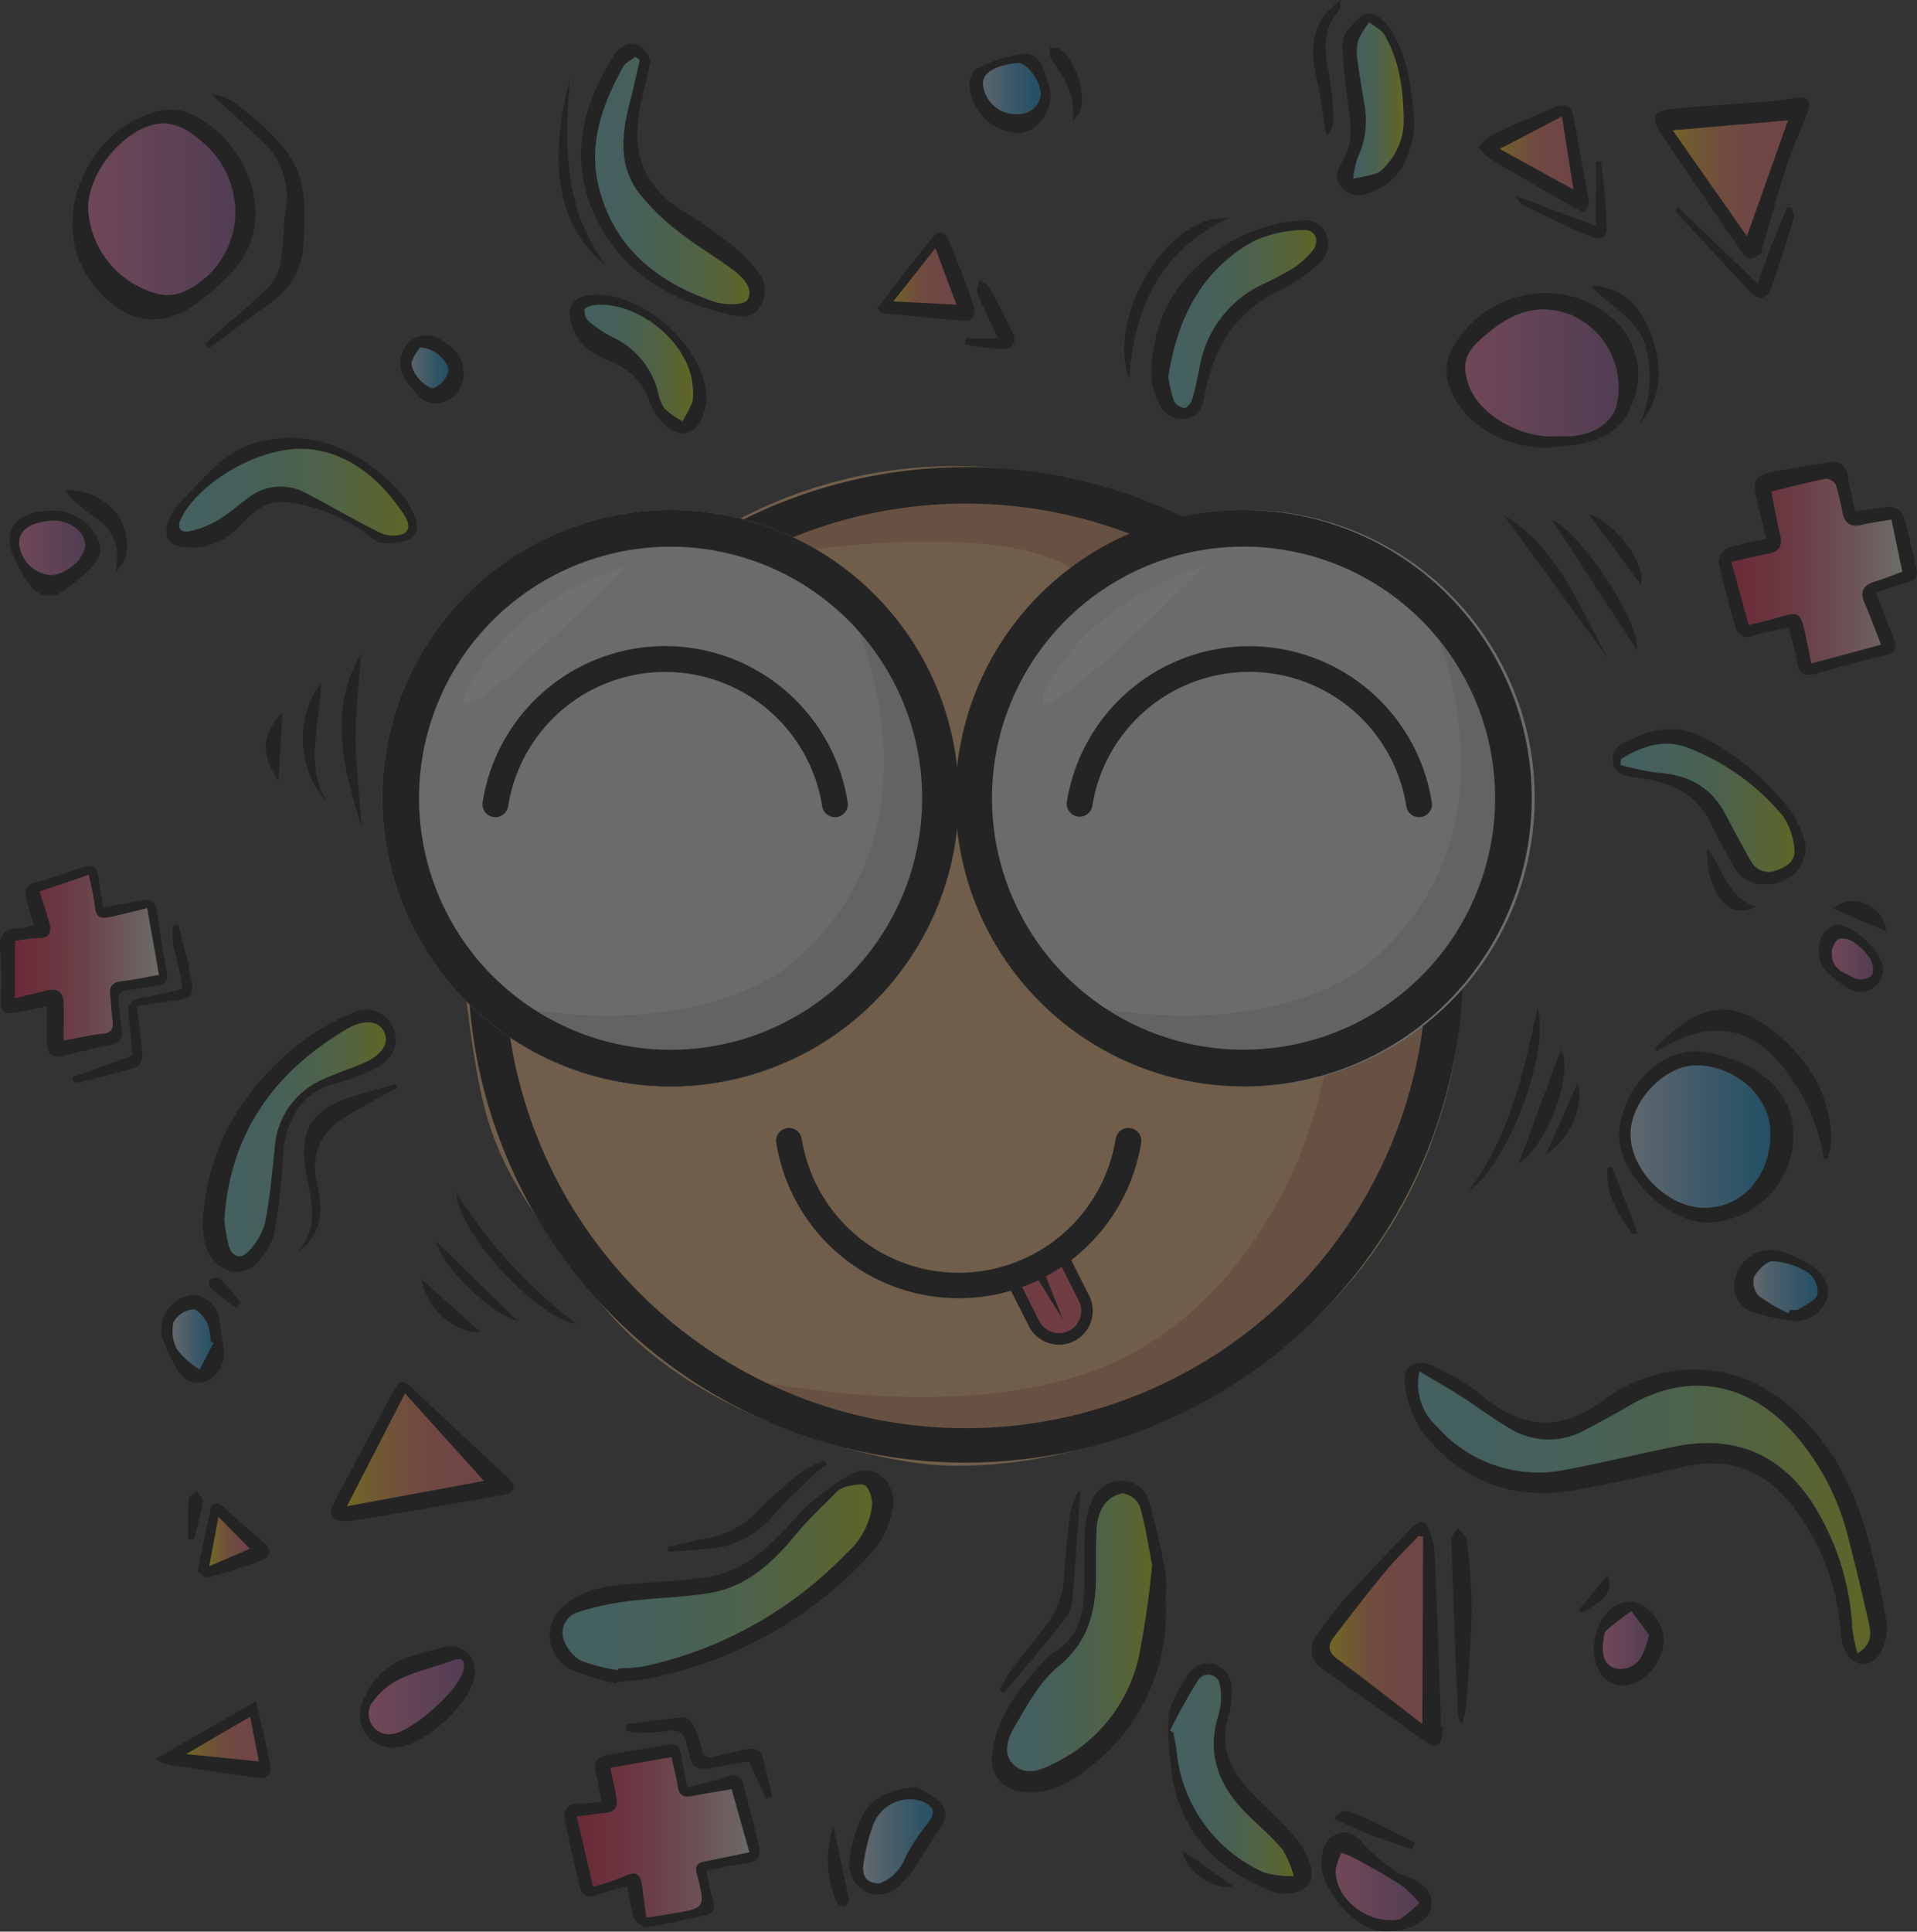 <svg xmlns="http://www.w3.org/2000/svg" xmlns:xlink="http://www.w3.org/1999/xlink" width="185.731" height="187.107" viewBox="0 0 185.731 187.107"><rect x="0" y="0" width="185.731" height="187.107" fill="#333333" stroke="none"/><defs><style>.a{opacity:0.3;}.b{fill:url(#a);}.c{fill:url(#b);}.d{fill:url(#c);}.e{fill:url(#d);}.f{fill:url(#e);}.g{fill:url(#f);}.h{fill:url(#g);}.i{fill:url(#h);}.j{fill:url(#i);}.k{fill:url(#j);}.l{fill:url(#k);}.m{fill:url(#l);}.n{fill:url(#m);}.o{fill:url(#n);}.p{fill:url(#o);}.q{fill:url(#p);}.r{fill:url(#q);}.s{fill:url(#r);}.t{fill:url(#s);}.u{fill:url(#t);}.v{fill:url(#u);}.w{fill:url(#v);}.x{fill:url(#w);}.y{fill:url(#x);}.z{fill:url(#y);}.aa{fill:url(#z);}.ab{fill:url(#aa);}.ac{fill:url(#ab);}.ad{fill:url(#ac);}.ae{fill:url(#ad);}.af{fill:url(#ae);}.ag{fill:url(#af);}.ah{fill:url(#ag);}.ai{fill:url(#ah);}.aj{fill:#ffc380;}.ak{fill:#ff556b;}.al{fill:#e29764;}.am{fill:#eaeaea;}.an{fill:#ededed;}.ao{fill:#d3d3d3;}.ap{fill:#fff;}</style><linearGradient id="a" x1="0.003" y1="0.596" x2="1.005" y2="0.596" gradientUnits="objectBoundingBox"><stop offset="0" stop-color="#6ac9c8"/><stop offset="0.14" stop-color="#6cc9c4"/><stop offset="0.28" stop-color="#72cab8"/><stop offset="0.42" stop-color="#7bcca3"/><stop offset="0.57" stop-color="#88cf86"/><stop offset="0.71" stop-color="#99d261"/><stop offset="0.86" stop-color="#aed634"/><stop offset="1" stop-color="#c6da00"/><stop offset="1" stop-color="#d7df23"/></linearGradient><linearGradient id="b" x1="0.007" y1="0.665" x2="1.006" y2="0.665" xlink:href="#a"/><linearGradient id="c" x1="0.018" y1="0.606" x2="1.013" y2="0.606" xlink:href="#a"/><linearGradient id="d" x1="-0.023" y1="0.691" x2="0.977" y2="0.691" gradientUnits="objectBoundingBox"><stop offset="0" stop-color="#ff77ad"/><stop offset="1" stop-color="#9a559f"/></linearGradient><linearGradient id="e" x1="-0.011" y1="0.643" x2="0.989" y2="0.643" gradientUnits="objectBoundingBox"><stop offset="0" stop-color="#ed1846"/><stop offset="0.1" stop-color="#ed204c"/><stop offset="0.24" stop-color="#ee365b"/><stop offset="0.43" stop-color="#ef5a75"/><stop offset="0.64" stop-color="#f08c99"/><stop offset="0.87" stop-color="#f1cbc6"/><stop offset="1" stop-color="#f2f2e2"/></linearGradient><linearGradient id="f" x1="-0.023" y1="0.625" x2="0.98" y2="0.625" xlink:href="#a"/><linearGradient id="g" x1="0.004" y1="0.638" x2="0.999" y2="0.638" xlink:href="#a"/><linearGradient id="h" x1="-0.018" y1="0.716" x2="0.983" y2="0.716" xlink:href="#d"/><linearGradient id="i" x1="0.017" y1="0.693" x2="1.018" y2="0.693" xlink:href="#e"/><linearGradient id="j" x1="-0.018" y1="0.66" x2="0.978" y2="0.66" xlink:href="#a"/><linearGradient id="k" x1="0.002" y1="0.688" x2="1.002" y2="0.688" gradientUnits="objectBoundingBox"><stop offset="0" stop-color="#cce0f4"/><stop offset="0.23" stop-color="#96cced"/><stop offset="0.61" stop-color="#46ade2"/><stop offset="0.87" stop-color="#139adb"/><stop offset="1" stop-color="#0093d8"/></linearGradient><linearGradient id="l" x1="0.021" y1="0.642" x2="1.025" y2="0.642" xlink:href="#a"/><linearGradient id="m" x1="-0.001" y1="0.7" x2="0.997" y2="0.7" xlink:href="#e"/><linearGradient id="n" x1="-0.032" y1="0.729" x2="0.968" y2="0.729" gradientUnits="objectBoundingBox"><stop offset="0" stop-color="#ffe100"/><stop offset="0.11" stop-color="#ffc51b"/><stop offset="0.27" stop-color="#ffa63b"/><stop offset="0.43" stop-color="#ff8d54"/><stop offset="0.61" stop-color="#ff7b65"/><stop offset="0.79" stop-color="#ff7070"/><stop offset="1" stop-color="#ff6d73"/></linearGradient><linearGradient id="o" x1="0.024" y1="0.649" x2="1.02" y2="0.649" xlink:href="#n"/><linearGradient id="p" x1="-0.01" y1="0.87" x2="0.991" y2="0.87" xlink:href="#a"/><linearGradient id="q" x1="-0.006" y1="0.709" x2="0.995" y2="0.709" xlink:href="#a"/><linearGradient id="r" x1="0.012" y1="0.784" x2="1.012" y2="0.784" xlink:href="#n"/><linearGradient id="s" x1="-0.07" y1="0.68" x2="0.926" y2="0.68" xlink:href="#a"/><linearGradient id="t" x1="-0.028" y1="0.766" x2="0.976" y2="0.766" xlink:href="#a"/><linearGradient id="u" x1="0.026" y1="0.924" x2="1.025" y2="0.924" xlink:href="#d"/><linearGradient id="v" x1="-0.049" y1="0.874" x2="0.953" y2="0.874" xlink:href="#n"/><linearGradient id="w" x1="0.045" y1="0.855" x2="1.04" y2="0.855" xlink:href="#k"/><linearGradient id="x" x1="0.037" y1="0.919" x2="1.039" y2="0.919" xlink:href="#d"/><linearGradient id="y" x1="-0.046" y1="1.029" x2="0.953" y2="1.029" xlink:href="#n"/><linearGradient id="z" x1="0.036" y1="1.228" x2="1.037" y2="1.228" xlink:href="#n"/><linearGradient id="aa" x1="-0.031" y1="1.111" x2="0.969" y2="1.111" xlink:href="#d"/><linearGradient id="ab" x1="-0.067" y1="1.076" x2="0.934" y2="1.076" xlink:href="#k"/><linearGradient id="ac" x1="0.05" y1="0.968" x2="1.048" y2="0.968" xlink:href="#d"/><linearGradient id="ad" x1="0.012" y1="1.011" x2="1.013" y2="1.011" xlink:href="#k"/><linearGradient id="ae" x1="0.024" y1="1.045" x2="1.026" y2="1.045" xlink:href="#k"/><linearGradient id="af" x1="-0.075" y1="1.29" x2="0.926" y2="1.29" xlink:href="#k"/><linearGradient id="ag" x1="0.048" y1="1.162" x2="1.046" y2="1.162" xlink:href="#n"/><linearGradient id="ah" x1="-0.012" y1="1.136" x2="0.989" y2="1.136" xlink:href="#d"/></defs><g class="a" transform="translate(0.041)"><g transform="translate(-0.041)"><path d="M470.2,436.568v.283c-.112,1.793-1.022,3.11-2.195,3.168s-2.1-1.086-2.249-3.03a22.6,22.6,0,0,0-4.3-11.792c-2.738-3.779-6.32-5.372-10.992-4.264-3.409.806-6.825,1.607-10.282,2.214-6.105,1.1-11.22-.765-15-5.684a9.928,9.928,0,0,1-1.652-4.624c-.228-1.664.964-2.4,2.538-1.771a26.991,26.991,0,0,1,3.435,1.841,9,9,0,0,1,1.343,1c3.769,3.2,7.59,3.756,11.792.643a14.947,14.947,0,0,1,7.9-3.017c5.723-.376,9.9,2.416,13.286,6.716,3.159,4.007,4.473,8.772,5.585,13.614.353,1.546.594,3.114.887,4.672Zm-45.251-24.889a5.5,5.5,0,0,0,1.626,5.289,13.117,13.117,0,0,0,12.7,4.2c3.483-.659,6.931-1.507,10.407-2.211,5.71-1.157,10.218.665,13.4,5.584a24.944,24.944,0,0,1,3.795,12.139,17.1,17.1,0,0,0,.492,2.31c1.533-.932,1.285-2.076,1.064-3.072-.643-2.866-1.343-5.713-2.073-8.56a23.822,23.822,0,0,0-4.007-8.264c-3.933-5.36-10.1-8.174-17.165-4.052-1.372.8-2.76,1.571-4.177,2.294a7.159,7.159,0,0,1-7.23-.067c-1.68-.983-3.242-2.172-4.887-3.213C427.685,413.259,426.41,412.543,424.948,411.678Z" transform="translate(-287.411 -278.833)"/><path d="M172.228,463.927A26.4,26.4,0,0,1,168,462.642a3.684,3.684,0,0,1-.643-6.426c1.986-1.639,4.428-1.793,6.857-1.986,2.32-.18,4.659-.273,6.95-.643,3.628-.6,6.005-3.094,8.386-5.684a21.11,21.11,0,0,1,5.273-4.2c2.683-1.475,4.569,1.182,4.177,3.136a8.943,8.943,0,0,1-1.806,4.126,39.313,39.313,0,0,1-21.827,12.461c-1,.2-2.037.218-3.059.321Zm.145-1.314.045-.174a17.571,17.571,0,0,0,2.371-.174,38.285,38.285,0,0,0,19.748-11.015,7.192,7.192,0,0,0,2.426-4.46,2.743,2.743,0,0,0-.569-2c-.321-.321-1.266-.077-1.905.051a2.291,2.291,0,0,0-1.06.643c-1.314,1.317-2.683,2.6-3.856,4.026-2.22,2.7-4.711,5.022-8.258,5.629-2.609.447-5.289.463-7.917.8a25.975,25.975,0,0,0-4.865,1.064,2.09,2.09,0,0,0-1.472,2.554,3.856,3.856,0,0,0,1.7,2.146A16.585,16.585,0,0,0,172.373,462.613Z" transform="translate(-112.489 -300.845)"/><path d="M315.915,457.859a19,19,0,0,1-7.712,16.58c-1.828,1.423-3.872,2.493-6.34,2.06a3.1,3.1,0,0,1-2.722-3.727c.411-3.268,2.249-5.784,4.331-8.149a8.153,8.153,0,0,1,1.719-1.645c2.4-1.475,2.8-3.8,2.844-6.3.032-1.87-.035-3.747.074-5.613a7.577,7.577,0,0,1,.665-2.677,2.99,2.99,0,0,1,2.818-1.957,2.656,2.656,0,0,1,2.686,1.88,68.876,68.876,0,0,1,1.607,6.886A12.923,12.923,0,0,1,315.915,457.859Zm-1.311-3.265c-.321-1.7-.62-3.718-1.182-5.658a2.192,2.192,0,0,0-1.69-1.285,2.838,2.838,0,0,0-1.9,1.285,5.327,5.327,0,0,0-.611,2.387c-.1,1.584-.026,3.178-.061,4.765-.077,3.268-.858,6.066-3.641,8.338-1.8,1.468-3.014,3.737-4.222,5.8-.643,1.089-1.285,2.664-.055,3.759s2.689.408,3.946-.225a15.081,15.081,0,0,0,8.107-10.2A90.468,90.468,0,0,0,314.6,454.595Z" transform="translate(-202.984 -302.984)"/><path d="M39.548,42.79a8.226,8.226,0,0,1-2.278,5.983,26.026,26.026,0,0,1-3.441,3.069c-3.563,2.571-7.181,1.822-10.051-1.928-4.9-6.4.084-15.921,7.159-16.86a5.119,5.119,0,0,1,2.436.431A11.068,11.068,0,0,1,39.548,42.79Zm-1.97.344a8.921,8.921,0,0,0-3.724-7.365,5.6,5.6,0,0,0-3.069-1.407c-3.824-.026-8.059,5.263-7.39,9.061a9.04,9.04,0,0,0,6.475,7.41,4.026,4.026,0,0,0,2.763-.167,8.5,8.5,0,0,0,4.958-7.532Z" transform="translate(-14.793 -22.425)"/><path d="M533.408,151.947c.623,1.642,1.16,3.075,1.706,4.5.321.858.219,1.35-.839,1.587-2.249.508-4.5,1.141-6.722,1.767-1.009.283-1.607.1-1.783-1.044-.183-1.1-.521-2.162-.839-3.432-1.16.257-2.294.427-3.377.771a1.242,1.242,0,0,1-1.812-.941c-.585-2.056-1.173-4.116-1.607-6.211a1.726,1.726,0,0,1,.945-1.353,30.027,30.027,0,0,1,3.7-.839c-.347-1.4-.7-2.738-1.009-4.09-.347-1.52,0-2.1,1.517-2.387,1.835-.344,3.679-.623,5.517-.932a1.447,1.447,0,0,1,1.854,1.372c.193,1.051.453,2.169.713,3.4.893-.145,1.7-.289,2.513-.408,1.5-.219,2.034.125,2.407,1.607.357,1.4.672,2.805,1,4.209.193.819,0,1.3-.964,1.484A23.507,23.507,0,0,0,533.408,151.947Zm1.481-7.069c-1.083.193-2.008.305-2.892.53a1.329,1.329,0,0,1-1.831-1.163,27.193,27.193,0,0,0-.643-2.705,1.176,1.176,0,0,0-.964-.6c-1.729.341-3.435.79-5.289,1.24.28,1.385.5,2.76.842,4.1.276,1.092-.029,1.706-1.154,1.928s-2.333.508-3.557.781c.572,2.089,1.109,4.045,1.68,6.124,1.141-.3,2.217-.537,3.271-.861,1.375-.421,1.741-.26,2.076,1.144.263,1.112.472,2.249.72,3.425l6.748-1.812c-.562-1.433-1.031-2.741-1.587-4.013-.495-1.131-.151-1.754.99-2.1.913-.28,1.8-.643,2.657-.964-.389-1.79-.716-3.367-1.067-5.061Z" transform="translate(-351.632 -94.544)"/><path d="M181.908,14.783c-.379,1.742-.7,3.043-.986,4.351-.935,4.264.106,7.747,3.962,10.157a48.364,48.364,0,0,1,4.4,3,16.419,16.419,0,0,1,3.049,3.008,2.892,2.892,0,0,1,.026,3.534c-.765,1.035-1.838.826-2.934.562-5.642-1.343-10.353-4.042-12.894-9.479s-1.327-10.632,1.742-15.5c.549-.874,1.443-1.549,2.477-1.064C181.329,13.61,181.651,14.443,181.908,14.783Zm-1.064-.051-.45-.267c-.4.321-.945.549-1.17.964-2.034,3.714-3.448,7.583-2.285,11.889,1.555,5.784,5.707,9,11.089,10.841,1,.341,2.93.366,3.245-.164.665-1.125-.492-2.227-1.459-2.953-1.68-1.26-3.535-2.307-5.16-3.618a21.262,21.262,0,0,1-3.962-3.875c-2.015-2.773-1.555-5.9-.739-9C180.288,17.3,180.565,16.017,180.844,14.732Z" transform="translate(-118.859 -8.948)"/><path d="M61,325.491c.3-7.512,3.7-13.078,9.055-17.525a23.181,23.181,0,0,1,5.379-3.175,2.88,2.88,0,0,1,4.033,1.391c.665,1.475,0,3.136-1.79,3.994a19.391,19.391,0,0,1-3.779,1.391c-3.608.89-4.974,4.11-5.1,7.249a57.434,57.434,0,0,1-.851,7.323,5.74,5.74,0,0,1-1.247,2.291,2.748,2.748,0,0,1-3.011,1.327,3.563,3.563,0,0,1-2.423-2.686A12.32,12.32,0,0,1,61,325.491Zm2.117-.691a17.25,17.25,0,0,0,.431,2.493c.35,1.134,1.211,1.369,1.992.466a6.39,6.39,0,0,0,1.536-2.744c.456-2.32.643-4.694.913-7.053a7.734,7.734,0,0,1,4.653-6.77c1.266-.569,2.59-1.009,3.872-1.546,1.79-.745,2.59-1.88,2.134-2.963-.479-1.147-1.928-1.411-3.679-.363-6.9,4.113-11.272,9.929-11.847,18.479Z" transform="translate(-41.386 -206.632)"/><path d="M445.908,103.351c-4.408-.026-8.184-2.455-9.4-5.681a4.409,4.409,0,0,1,.112-3.779c3.213-6.131,11.42-7.352,16.011-2.689a7.153,7.153,0,0,1,1.565,7.686c-.893,2.67-3.049,3.856-5.745,4.177C447.438,103.184,446.422,103.29,445.908,103.351Zm1.025-1.131c.347,0,.861.032,1.375,0,2.082-.141,3.824-1.314,4.261-2.853a7.624,7.624,0,0,0-4.386-8.881c-3.628-1.417-6.426.183-8.952,2.571-1.417,1.327-1.571,2.487-.913,4.3,1.086,2.975,5.369,5.18,8.615,4.862Z" transform="translate(-295.988 -59.974)"/><path d="M183.929,538.13a28.9,28.9,0,0,0,.617,2.834c.3.932-.1,1.308-.909,1.481-1.857.392-3.711.835-5.588,1.1-.357.048-1.038-.553-1.186-.983a21.221,21.221,0,0,1-.588-3c-1.015.292-2.011.53-2.966.871a1.132,1.132,0,0,1-1.68-.9c-.511-2.076-.99-4.177-1.411-6.259-.209-1.051.19-1.729,1.407-1.709.678,0,1.359-.077,2.143-.132-.222-1.112-.382-2.066-.6-3s.241-1.42,1.1-1.571c1.97-.344,3.952-.643,5.922-.983.858-.151,1.166.209,1.285,1.019.135,1,.379,1.986.607,3.139,1.4-.382,2.7-.7,3.962-1.1a.988.988,0,0,1,1.446.813c.5,1.928,1.041,3.856,1.491,5.8.222.964.084,1.7-1.218,1.815A34.423,34.423,0,0,0,183.929,538.13Zm-5.832,4.5c.913-.135,1.645-.238,2.375-.353,3.332-.524,3.371-.533,2.532-3.766-.2-.8-.067-1.128.71-1.285,1.452-.283,2.892-.6,4.364-.9-.582-2.063-1.144-4.065-1.719-6.105-1.321.225-2.6.418-3.856.672-.816.164-1.224-.1-1.362-.929-.154-.964-.4-1.886-.611-2.853l-5.919,1.031c.225,1.035.437,1.928.607,2.84.151.794-.058,1.4-.983,1.51l-2.866.35,1.587,6.809a23.927,23.927,0,0,0,3.075-1.035c1.16-.572,1.529-.09,1.671.964.122.938.244,1.9.4,3.04Z" transform="translate(-115.475 -356.875)"/><path d="M361.567,66.434a2.3,2.3,0,0,1,2.493,1.285,2.52,2.52,0,0,1-.864,3.027,17.06,17.06,0,0,1-3.551,2.432c-4.376,2.053-6.542,5.629-7.358,10.2-.206,1.147-.643,2.114-1.9,2.275a2.436,2.436,0,0,1-2.554-1.607c-1.07-2.053-.726-4.177-.263-6.291C349.109,70.739,356.2,66.736,361.567,66.434ZM348.772,81.571a14.193,14.193,0,0,0,.54,2.323,1.3,1.3,0,0,0,1.047.678c.318-.051.659-.6.771-.99.3-1.019.482-2.072.694-3.114a10.9,10.9,0,0,1,6.105-7.885,28.855,28.855,0,0,0,2.85-1.484,8.271,8.271,0,0,0,1.973-1.748c.762-.964.235-2.114-.964-2a12.3,12.3,0,0,0-4.669,1.041c-5.157,2.821-7.461,7.551-8.348,13.177Z" transform="translate(-235.578 -45.073)"/><path d="M495.772,316.9c4.225.4,9.389,2.953,9.283,8.235a8.474,8.474,0,0,1-8.409,8.354c-3.875-.026-8.695-4.82-8.454-8.676C488.474,320.343,492.2,316.767,495.772,316.9Zm7.069,7.962c0-3.509-3.3-6.555-7.162-6.59-3.046-.029-6.372,3.441-6.381,6.658,0,3.5,3.612,7.124,7.127,7.136,3.676.013,6.4-3.046,6.413-7.2Z" transform="translate(-331.308 -215.073)"/><path d="M363.347,523.708a4.581,4.581,0,0,1-1.112-.2c-5.462-2.114-9.485-6.128-9.861-12.615a20.575,20.575,0,0,1-.183-4.643,10.686,10.686,0,0,1,1.777-3.57,2.259,2.259,0,0,1,2.738-1.176,2.551,2.551,0,0,1,1.574,2.7,8.675,8.675,0,0,1-.321,2.339c-.884,2.956.212,5.289,2.214,7.349,1.366,1.407,2.824,2.728,4.119,4.177a8.184,8.184,0,0,1,1.536,2.619C366.486,522.532,365.516,523.75,363.347,523.708Zm-11.034-15.8.321.2c.1.591.228,1.182.3,1.777a14.361,14.361,0,0,0,8.508,11.773,8.368,8.368,0,0,0,2.847.321,10.01,10.01,0,0,0-1.109-2.57c-1.035-1.253-2.31-2.3-3.464-3.461-2.693-2.706-3.93-5.784-2.705-9.64a6.035,6.035,0,0,0,.122-2.744,1.137,1.137,0,0,0-2.089-.565C353.993,504.545,353.212,506.264,352.313,507.909Z" transform="translate(-238.948 -340.277)"/><path d="M9.952,265.079c1.4-.257,2.657-.5,3.92-.71.807-.132,1.173.267,1.285,1.07.28,1.97.572,3.939.964,5.89.161.8-.064,1.157-.8,1.285-.964.167-1.928.366-2.892.463-.784.074-1.067.44-.964,1.186.1.874.151,1.758.283,2.628a1.164,1.164,0,0,1-1.06,1.484q-2.313.511-4.611,1.076c-1.035.254-1.539-.173-1.565-1.179-.032-1.16,0-2.323,0-3.628-1.163.241-2.108.472-3.062.627C.239,275.464,0,275.1.059,273.928a38.828,38.828,0,0,0-.087-4.736c-.1-1.42.386-2.114,1.864-2.079a5.958,5.958,0,0,0,1.385-.321c-.247-.893-.517-1.725-.7-2.571s0-1.375,1.012-1.607c1.436-.321,2.818-.9,4.225-1.359,1.285-.421,1.626-.177,1.783,1.2C9.653,263.315,9.811,264.166,9.952,265.079Zm5.4,6.539c-.386-2.2-.755-4.3-1.134-6.471-1.333.321-2.452.614-3.579.861-.742.161-1.362.17-1.465-.9a30.94,30.94,0,0,0-.623-3.181l-4.762,1.607c.357,1.128.71,2.089.964,3.078.228.871,0,1.44-1.086,1.44a17.174,17.174,0,0,0-2.249.263L1.4,273.87l3.072-.742c1.067-.267,1.642.141,1.658,1.24.019,1.163,0,2.323,0,3.605,1.353-.244,2.571-.533,3.8-.665.929-.1,1.025-.594.932-1.34s-.129-1.578-.225-2.365c-.106-.868.228-1.285,1.118-1.378C12.931,272.087,14.11,271.833,15.357,271.617Z" transform="translate(0.041 -177.182)"/><path d="M509.213,44.466c-.614.537-1.215.906-1.832,0-2.593-3.814-5.209-7.612-7.782-11.436-1.186-1.761-.919-2.349,1.2-2.535,3.339-.3,6.687-.508,10.028-.771.553-.042,1.093-.19,1.645-.263,1.33-.18,1.68.2,1.218,1.449-.643,1.7-1.436,3.338-1.992,5.058-.913,2.824-1.684,5.694-2.513,8.544Zm-8.579-11.889,7.188,10.247c1.359-3.837,2.644-7.455,3.978-11.217Z" transform="translate(-338.581 -19.966)"/><path d="M408.2,478.641a7.446,7.446,0,0,1-.122,1.112c-.2.742-.6,1.025-1.324.514-3.393-2.394-6.8-4.772-10.189-7.172a2.193,2.193,0,0,1-.572-3.313,30.525,30.525,0,0,1,3.011-3.856c1.973-2.188,4.023-4.3,6.057-6.426.964-1.009,1.533-.884,1.928.443a8.634,8.634,0,0,1,.427,2.182c.222,5.507.4,11.015.6,16.522Zm-2-.244.071-18.138-.44-.067c-1.076,1.147-2.22,2.249-3.213,3.448-1.722,2.085-3.374,4.229-5.016,6.378-.588.771-.53,1.427.382,2.095C400.793,474.182,403.547,476.357,406.2,478.4Z" transform="translate(-268.397 -311.402)"/><path d="M61.833,131.94c4.543,0,8.033,2.156,10.983,5.347a7.127,7.127,0,0,1,1.131,1.754c.443.906.8,2.072-.145,2.67a5.473,5.473,0,0,1-2.844.4c-.443,0-.9-.443-1.308-.752a16.037,16.037,0,0,0-7.776-3.155c-1.928-.251-3.4.88-4.6,2.249a6.16,6.16,0,0,1-5.115,2.111c-1.835-.061-2.49-1.137-1.706-2.824a5.273,5.273,0,0,1,.983-1.513c2.269-2.249,4.2-4.951,7.5-5.854A22.129,22.129,0,0,1,61.833,131.94Zm1.382,1.083c-4.559-.026-10.1,3.493-11.686,6.786-.466.964.093,1.333.8,1.2a9.064,9.064,0,0,0,2.812-1.1c1.041-.611,1.928-1.449,2.93-2.15a5.032,5.032,0,0,1,5.543-.466c2.387,1.231,4.694,2.616,7.108,3.792a3,3,0,0,0,2.394.157c.913-.572.218-1.558-.228-2.211C70.354,135.311,66.958,133.058,63.215,133.023Z" transform="translate(-34.007 -89.545)"/><path d="M500.918,234.849a3.23,3.23,0,0,1-3-1.848c-.7-1.237-1.44-2.516-2.04-3.83-1.321-2.892-3.708-4.139-6.7-4.572-1.166-.17-2.686-.122-2.892-1.626-.238-1.607,1.314-1.928,2.423-2.452a7.177,7.177,0,0,1,6.732.3,25.185,25.185,0,0,1,8.267,7.223,10.073,10.073,0,0,1,1.025,2.249C505.58,232.455,503.8,234.929,500.918,234.849ZM487.076,222.7l-.064.578a24.436,24.436,0,0,0,3.534.745c2.918.19,5.2,1.308,6.606,3.965.81,1.526,1.607,3.053,2.477,4.55a1.92,1.92,0,0,0,2.378.99c1.025-.312,2.018-.916,1.857-2.121a6.562,6.562,0,0,0-1.115-3.175,22.492,22.492,0,0,0-9.09-6.565c-2.423-.983-4.54-.164-6.584,1.031Z" transform="translate(-330.006 -149.189)"/><path d="M101.284,430.108c-1.5,0-1.844-.569-1.134-1.928q2.812-5.318,5.655-10.6c.668-1.243.964-1.2,2.031-.19,3.04,2.892,6.137,5.739,9.2,8.621.241.228.511.643.456.906a1.121,1.121,0,0,1-.79.607q-7.422,1.325-14.854,2.571A3.247,3.247,0,0,1,101.284,430.108Zm13.315-3.9c-2.41-2.673-4.932-5.462-7.647-8.467l-5.617,10.925Z" transform="translate(-67.716 -282.764)"/><path d="M410.574,14.371c-.019,3.644-1.629,6.246-4.363,7.069a2.229,2.229,0,0,1-2.68-.54c-.752-.9-.379-1.7.129-2.571,1.128-1.928.762-3.936.44-5.983a46.382,46.382,0,0,1-.443-5,2.436,2.436,0,0,1,.379-1.568c.6-.7,1.362-1.629,2.134-1.706.659-.064,1.655.787,2.1,1.488C409.957,8.224,410.333,11.3,410.574,14.371Zm-1.006.051c-.051-3.432-.53-5.973-1.87-8.274-.3-.517-.964-.823-1.475-1.224a7.908,7.908,0,0,0-1.1,1.828,5.372,5.372,0,0,0,0,2.089c.167,1.34.427,2.67.627,4.007a8.436,8.436,0,0,1-.643,5.189,8.318,8.318,0,0,0-.437,2.015A16.868,16.868,0,0,0,407,19.518a2.922,2.922,0,0,0,1.022-.932A6.348,6.348,0,0,0,409.568,14.422Z" transform="translate(-273.567 -2.762)"/><path d="M185.014,99.137a10.217,10.217,0,0,1-.353,1.452c-.662,1.787-2.233,2.207-3.624.893a5.694,5.694,0,0,1-1.475-2.146,6.291,6.291,0,0,0-3.814-4c-1.774-.72-3.322-1.742-3.856-3.756-.392-1.452.132-2.384,1.449-2.638C178.234,88,185.143,93.839,185.014,99.137Zm-1.337-1.321c-.183-4.126-5.141-8.383-9.521-7.972-.344.032-.9.222-.945.421a1.337,1.337,0,0,0,.344,1.1,12.059,12.059,0,0,0,2.3,1.555,8.1,8.1,0,0,1,4.45,5.289,4.553,4.553,0,0,0,.643,1.661,8.54,8.54,0,0,0,1.729,1.215,15.036,15.036,0,0,0,.964-1.832,4.791,4.791,0,0,0,.029-1.439Z" transform="translate(-116.56 -60.293)"/><path d="M515.348,318.812a18.52,18.52,0,0,0-3.313-8.01c-3.284-4.746-7.339-5.617-12.323-2.709l-.566.321c-.077-.157-.167-.286-.145-.305,3.792-3.872,6.86-5.022,10.979-2,3.605,2.648,5.951,6.156,6.105,10.8a8.948,8.948,0,0,1-.373,1.963Z" transform="translate(-338.649 -206.585)"/><path d="M62.469,28.55c1.568.029,2.705,1.2,3.9,2.137a21.961,21.961,0,0,1,2.991,2.946c2.387,2.763,2.153,6.105,1.973,9.437A7.133,7.133,0,0,1,68.15,48.7c-2.015,1.456-3.988,2.963-5.98,4.45l-.36-.4a9.108,9.108,0,0,1,.643-.675c1.857-1.632,3.792-3.184,5.543-4.926a4.806,4.806,0,0,0,1.16-2.571c.276-1.607.228-3.258.453-4.874a7.033,7.033,0,0,0-1.928-6.295C66.013,31.754,64.242,30.2,62.469,28.55Z" transform="translate(-41.936 -19.376)"/><path d="M119.609,498.728c.077,2.95-5.34,7.786-8.271,7.39a3.149,3.149,0,0,1-2.571-4.434,7.057,7.057,0,0,1,4.579-4.383c1.109-.321,2.23-.659,3.364-.9A2.308,2.308,0,0,1,119.609,498.728Zm-8.174,6.105c1.893-.032,6.764-4.315,7.091-6.275.122-.713,0-1.224-.964-.88-1.748.643-3.589,1.051-5.257,1.841a7.336,7.336,0,0,0-2.673,2.32A1.97,1.97,0,0,0,111.434,504.833Z" transform="translate(-73.615 -336.851)"/><path d="M456.5,41.186a2.021,2.021,0,0,1-.4.806c-.119.106-.569-.084-.823-.228-2.747-1.568-5.5-3.136-8.223-4.749a7.487,7.487,0,0,1-1.243-1.192,5.823,5.823,0,0,1,1.26-1.186c1.973-.945,3.991-1.8,6-2.673.839-.366,1.671-.363,1.883.688C455.517,35.428,455.977,38.23,456.5,41.186Zm-8.637-5.218L455,39.888c-.373-2.352-.736-4.649-1.115-7.069Z" transform="translate(-302.557 -21.544)"/><path d="M262.541,538.59a14.762,14.762,0,0,1,2.249,1.42,1.744,1.744,0,0,1,.132,2.516c-.848,1.266-1.607,2.571-2.458,3.856a9.262,9.262,0,0,1-1.327,1.607,2.925,2.925,0,0,1-3.29.861,2.992,2.992,0,0,1-1.722-3.213,11.628,11.628,0,0,1,1.253-4.235C258.325,539.525,260.16,538.9,262.541,538.59Zm-3.515,9.373a4.2,4.2,0,0,0,2.448-2.448,18.783,18.783,0,0,1,2.092-3.232c.9-1.1.845-1.709-.476-2.281a3.8,3.8,0,0,0-4.675,2.249,17.917,17.917,0,0,0-.964,3.91C257.339,547.053,257.6,547.963,259.026,547.963Z" transform="translate(-173.805 -365.532)"/><path d="M404.865,562c-3.062.392-6.706-4.344-6.52-6.722.1-1.211.4-2.387,1.729-2.773s1.966.614,2.757,1.459a26.138,26.138,0,0,0,2.947,2.4c.067.051.183.035.27.067,2.333.839,3.213,1.838,2.934,3.31C408.743,560.964,406.835,562.024,404.865,562Zm.17-1.1a2.1,2.1,0,0,0,1.006-.145,17.7,17.7,0,0,0,1.812-1.53,11.4,11.4,0,0,0-1.671-1.648c-1.414-.925-2.908-1.735-4.386-2.571a13.733,13.733,0,0,0-1.481-.643,6.03,6.03,0,0,0-.566,1.623C399.621,558.467,402.192,560.912,405.035,560.906Z" transform="translate(-270.332 -374.921)"/><path d="M264.42,77.458c1.742-2.249,3.432-4.46,5.157-6.642.774-.983,1.382-.964,1.835.116.845,2.018,1.607,4.068,2.32,6.137.251.739.2,1.639-.941,1.558-2.644-.19-5.282-.469-7.924-.726C264.761,77.876,264.671,77.7,264.42,77.458Zm5.649-5.835-4.058,5.167,6.105.321Z" transform="translate(-179.444 -47.576)"/><path d="M46.64,518.49l9.8-5.62c.164.7.344,1.417.5,2.14.321,1.356.643,2.709.884,4.081.148.864-.283,1.333-1.211,1.2-2.86-.414-5.716-.826-8.573-1.263A9.431,9.431,0,0,1,46.64,518.49Zm10.077.206c-.289-1.491-.562-2.908-.835-4.312l-6.208,3.589Z" transform="translate(-31.641 -348.076)"/><path d="M6.571,153.949a4.749,4.749,0,0,1,4.277,1.873c1.031,1.337,1.051,2.429-.106,3.618a17,17,0,0,1-2.571,2.153,2.259,2.259,0,0,1-3.441-.559,12.531,12.531,0,0,1-1.716-3.171C2.246,155.645,3.721,154.026,6.571,153.949Zm.218,6.208c1.552,0,3.393-1.648,3.351-2.991-.039-1.189-1.536-2.384-3.213-2.278-1.754.112-3.13.723-3.175,2.05a3.328,3.328,0,0,0,3.036,3.232Z" transform="translate(-1.895 -104.466)"/><path d="M296.878,23.849a4.957,4.957,0,0,1-4.588-4.6c0-.553.267-1.423.643-1.587a13.612,13.612,0,0,1,4.746-1.5c1.481-.019,1.9,1.761,2.291,3.011C300.669,21.41,298.944,23.907,296.878,23.849Zm.1-6.777c-2.249.231-3.419.983-3.38,2.011a3.192,3.192,0,0,0,3.454,2.934,2.106,2.106,0,0,0,2.134-1.973C299.121,18.724,297.88,17.053,296.981,17.072Z" transform="translate(-198.358 -10.967)"/><path d="M438.6,479.755a4.33,4.33,0,0,1-.366-.871c-.238-5.694-.476-11.388-.643-17.084,0-.35.4-.713.617-1.07.3.366.819.707.861,1.1a57.175,57.175,0,0,1,.488,6.7c-.035,3.123-.321,6.246-.517,9.366A13.841,13.841,0,0,1,438.6,479.755Z" transform="translate(-296.971 -312.689)"/><path d="M480.569,487.505c.039-2.68,1.607-4.711,3.592-4.63,1.51.061,3.213,2.069,3.171,3.718-.064,2.211-2.008,4.386-3.92,4.4C481.787,490.995,480.54,489.469,480.569,487.505Zm5.331-1.443-1.709-2.278a29.847,29.847,0,0,0-2.407,1.867c-.257.238-.276.774-.321,1.186-.1,1.019,0,2.082,1.1,2.452a2.3,2.3,0,0,0,2.689-1.269A9.278,9.278,0,0,0,485.9,486.063Z" transform="translate(-326.14 -327.717)"/><path d="M522.869,380.189a3.546,3.546,0,0,1,4.444-3.284,12.782,12.782,0,0,1,2.988,1.369c1.439.929,1.928,2.217,1.5,3.406a3.254,3.254,0,0,1-3.534,1.944,21,21,0,0,1-3.512-.813A2.551,2.551,0,0,1,522.869,380.189Zm5.237,2.709.18-.321c.276-.016.62.067.823-.061.668-.427,1.645-.829,1.822-1.436a2.346,2.346,0,0,0-.858-2.073,7.29,7.29,0,0,0-3.419-1.144c-.623-.029-1.484.848-1.86,1.526a1.955,1.955,0,0,0,.443,1.822A16.6,16.6,0,0,0,528.107,382.9Z" transform="translate(-354.846 -255.701)"/><path d="M514.154,66.924c-.183.826-.723,1.793-.964,2.853l-7.8-7.477c-.106.321-.183.447-.154.479,2.4,2.6,4.8,5.212,7.23,7.786.826.874,1.661.694,2.047-.4.794-2.23,1.475-4.5,2.153-6.767.087-.28-.109-.643-.173-.964l-.466-.106Z" transform="translate(-342.878 -42.282)"/><path d="M99.3,327.137c-.492.273-.99.537-1.481.816-1.285.733-2.625,1.411-3.856,2.227a5.424,5.424,0,0,0-2.471,6.044c.341,1.7.643,3.4-.19,5.019a5.241,5.241,0,0,1-1.69,1.828c2.195-2.371,1.337-5.006.858-7.606-.745-4.065.424-6.105,4.264-7.39,1.456-.485,2.946-.864,4.421-1.285Z" transform="translate(-60.804 -221.787)"/><path d="M202.232,525.568l-1.648-3.6c-1.141.212-2.323.392-3.486.643-1.247.286-2.117.071-2.307-1.378a9.387,9.387,0,0,0-.244-.942c-.215-.929-.643-1.462-1.742-1.285a20.606,20.606,0,0,1-2.924.2,6.372,6.372,0,0,1-1.2-.215l-.016-.6c1.873-.251,3.743-.553,5.626-.694.321-.026.816.582,1.028,1a10.637,10.637,0,0,1,.707,2.1.864.864,0,0,0,1.221.713c.986-.247,1.983-.463,2.972-.7.842-.2,1.494-.022,1.732.9.321,1.215.594,2.436.89,3.653Z" transform="translate(-128.027 -351.352)"/><path d="M51.689,390.389a2.683,2.683,0,0,1,2.407,2.182c.167.964.321,1.928.456,2.892a3.028,3.028,0,0,1-1.626,3.258c-1.411.524-2.352-.164-2.985-1.34a14.805,14.805,0,0,1-1.359-3.024A3.37,3.37,0,0,1,51.689,390.389Zm1.88,4.666-.251-.183A5.629,5.629,0,0,0,53,393.13c-.321-.562-.964-1.382-1.4-1.34A2.465,2.465,0,0,0,49.728,393a3.827,3.827,0,0,0,.36,2.706,8.533,8.533,0,0,0,2.153,1.9Q52.9,396.327,53.568,395.055Z" transform="translate(-32.898 -264.95)"/><path d="M32.006,278.72q.482,1.832.964,3.666c.048.177.022.373.064.556.643,2.866.591,2.921-2.326,3.261-.9.106-1.8.3-2.715.45.206,1.664.437,3.175.54,4.691.026.4-.273,1.1-.569,1.186-1.854.572-3.747,1.015-5.633,1.484-.145.035-.321-.064-.485-.1l-.106-.392,5.838-2.114c-.122-1.285-.235-2.616-.382-3.946-.093-.855.08-1.43,1.08-1.607,1.362-.228,2.705-.575,4.129-.887-.129-2.092-1.154-4.074-.932-6.169Z" transform="translate(-14.741 -189.162)"/><path d="M339.41,81.337c-2.249-6.124,3.856-16.066,9.588-15.6C342.341,68.94,339.879,74.525,339.41,81.337Z" transform="translate(-230.014 -44.604)"/><path d="M309.212,449.584c-.247,3.467-.469,6.934-.765,10.4a3.56,3.56,0,0,1-.643,1.822c-1.954,2.465-3.988,4.862-5.993,7.284l-.4-.251a10.445,10.445,0,0,1,.813-1.565c1.17-1.568,2.355-3.133,3.612-4.633a8.854,8.854,0,0,0,1.835-5.3c.135-1.947.321-3.888.6-5.819a9.29,9.29,0,0,1,.778-2.008Z" transform="translate(-204.549 -305.075)"/><path d="M126.784,104.464a2.886,2.886,0,0,1-1.729,3.03,2.259,2.259,0,0,1-2.767-.729c-1.025-1.105-2.018-2.249-1.43-3.936a2.465,2.465,0,0,1,3.628-1.378C125.8,102.2,126.765,103.218,126.784,104.464Zm-4.177-2.182a4.214,4.214,0,0,0-.823,1.417c-.154.922,1.465,2.725,2.214,2.458a2.387,2.387,0,0,0,1.314-1.488c.206-.954-1.34-2.394-2.715-2.387Z" transform="translate(-81.892 -68.612)"/><path d="M201.29,448.7c1.356-.3,2.7-.668,4.068-.893a8.884,8.884,0,0,0,4.855-2.831,52.483,52.483,0,0,1,4.206-3.669,10.038,10.038,0,0,1,2.044-.964l.222.366c-.476.382-.986.726-1.42,1.15-1.285,1.285-2.667,2.493-3.824,3.888a9.029,9.029,0,0,1-6.462,3.142c-1.2.122-2.416.186-3.628.276Z" transform="translate(-136.599 -298.851)"/><path d="M59.57,459.835c.453-2.211.79-4.023,1.208-5.816.2-.864.678-.983,1.372-.341,1.26,1.166,2.571,2.281,3.856,3.409.832.726.569,1.362-.286,1.687a52.622,52.622,0,0,1-5.141,1.648C60.264,460.506,59.792,459.973,59.57,459.835Zm1.125-.5,3.923-1.687-3.036-3.088C61.315,456.05,61.026,457.547,60.695,459.33Z" transform="translate(-40.416 -307.627)"/><path d="M173,41.882c-4.932-3.978-5.585-10.253-3.5-18.122C168.9,30.135,168.9,36.391,173,41.882Z" transform="translate(-114.267 -16.125)"/><path d="M549.9,278.68c1.973,0,4.739,2.85,4.694,4.425a2.219,2.219,0,0,1-3.011,1.96,8.5,8.5,0,0,1-2.956-2.442,3.645,3.645,0,0,1-.019-2.712C548.779,279.335,549.592,278.95,549.9,278.68Zm-.267,2.465c-.151,2.008,1.285,2.179,2.2,2.747a1.7,1.7,0,0,0,1.607-.244c.26-.241.193-1.121-.045-1.539a5.215,5.215,0,0,0-1.517-1.607,1.94,1.94,0,0,0-1.555-.434C549.926,280.242,549.717,280.993,549.631,281.145Z" transform="translate(-372.144 -189.135)"/><path d="M449.449,303.66c1.189,4.389-2.892,15.256-6.719,17.811C446.727,316.188,448.07,309.929,449.449,303.66Z" transform="translate(-300.46 -206.089)"/><path d="M149.17,372.227c-3.907-.607-11.461-8.811-11.67-12.727A48.018,48.018,0,0,0,149.17,372.227Z" transform="translate(-93.306 -243.986)"/><path d="M104.9,213.767c-1.751-5.623-3.29-11.246-.045-16.837-.193,2.734-.546,5.511-.537,8.287C104.334,208.067,104.7,210.917,104.9,213.767Z" transform="translate(-69.863 -133.653)"/><path d="M479.78,86.13c3.213.138,4.836,2.114,5.806,4.784,1.1,3.011,1.112,5.935-1.089,8.589A11.264,11.264,0,0,0,485,91.859C484.147,89.128,481.425,88.138,479.78,86.13Z" transform="translate(-325.605 -58.455)"/><path d="M476.159,169.332c-2.789-4.274-5.491-8.409-8.219-12.592C470.809,158.038,476.5,166.617,476.159,169.332Z" transform="translate(-317.57 -106.377)"/><path d="M131.52,374.28l7.84,7.663C137.015,381.494,131.9,376.568,131.52,374.28Z" transform="translate(-89.247 -254.017)"/><path d="M464.973,54.967,465,48.75h.472c.151,1.356.321,2.709.45,4.061.039.373,0,.749.039,1.118.193,2.394-.151,2.689-2.285,1.748-1.95-.858-3.856-1.825-5.784-2.757a1.019,1.019,0,0,1-.582-.807Z" transform="translate(-310.355 -33.086)"/><path d="M453.42,155.32c5.395,3.3,7.255,8.836,10,13.736C460.136,164.551,456.858,160.037,453.42,155.32Z" transform="translate(-307.715 -105.413)"/><path d="M398.561,0c-.061.643,0,.858-.106.964-1.632,1.8-1.494,3.856-1.035,6.028a31.262,31.262,0,0,1,.45,4.694,2.162,2.162,0,0,1-.6,1.411,6.558,6.558,0,0,1-.186-.684c-.276-1.587-.472-3.191-.829-4.756-.482-2.1-.611-4.151.627-6.038A11.19,11.19,0,0,1,398.561,0Z" transform="translate(-268.681)"/><path d="M19.72,147.719a5.956,5.956,0,0,1,5.289,2.747c1.015,2.1.88,4-.447,5.164a8.135,8.135,0,0,0,.151-2.018,4.237,4.237,0,0,0-1.928-3.091,22.636,22.636,0,0,1-2.6-2.124A3.721,3.721,0,0,1,19.72,147.719Z" transform="translate(-13.37 -100.225)"/><path d="M457.83,327.334l4.135-11.114C463.193,318.72,460.609,325.564,457.83,327.334Z" transform="translate(-310.708 -214.613)"/><path d="M290.963,90.008h3.114c-.736-1.581-1.423-2.94-1.986-4.347-.145-.363.1-.884.17-1.33.341.257.807.443,1,.787.771,1.375,1.478,2.789,2.162,4.212.527,1.089.161,1.748-1.054,1.716a33.659,33.659,0,0,1-3.515-.437Z" transform="translate(-197.382 -57.233)"/><path d="M93.569,217.467c-2.8-2.94-3.091-8.293-.511-11.4C92.9,210.125,91.454,213.894,93.569,217.467Z" transform="translate(-61.941 -139.856)"/><path d="M519.4,261.31c-2.657,1.369-4.772-1.285-4.743-5.71C516.179,257.525,516.558,260.355,519.4,261.31Z" transform="translate(-349.277 -173.471)"/><path d="M402.33,546.851a1.33,1.33,0,0,1,1.832-.643c2.034.858,3.984,1.928,5.967,2.892l-.27.643c-1.391-.485-2.8-.941-4.177-1.459C404.6,547.85,403.557,547.368,402.33,546.851Z" transform="translate(-273.041 -370.612)"/><path d="M318.7,21.539c.321-2.632-.913-4.3-2.085-6.015-.18-.263-.1-.71-.135-1.073a2.31,2.31,0,0,1,.871.071c1.581.829,2.783,4.6,2,6.214a6.476,6.476,0,0,1-.652.8Z" transform="translate(-214.776 -9.804)"/><path d="M479.06,155.1c2.362.585,5.636,4.781,5.016,6.793Z" transform="translate(-325.116 -105.264)"/><path d="M250.13,550.66c.537,2.477,1.047,4.749,1.5,7.03a.826.826,0,0,1-.408.7.883.883,0,0,1-.752-.389A10.3,10.3,0,0,1,250.13,550.66Z" transform="translate(-169.396 -373.723)"/><path d="M127.15,385.72l5.665,5.077C130.4,391.012,127.523,388.461,127.15,385.72Z" transform="translate(-86.281 -261.781)"/><path d="M81.328,221.367c-1.735-2.587-1.674-4.441.37-6.677C81.569,217,81.45,219.182,81.328,221.367Z" transform="translate(-54.343 -145.706)"/><path d="M466.19,333.312c1.044-2.375,2.024-4.595,3.036-6.892C469.917,328.637,468.494,331.927,466.19,333.312Z" transform="translate(-316.382 -221.536)"/><path d="M552.86,272.362a2.641,2.641,0,0,1,2.7-.643,3.36,3.36,0,0,1,2.426,2.84Z" transform="translate(-375.203 -184.321)"/><path d="M487.077,358.22c-1.414-1.905-2.648-3.882-2.458-6.426l.415-.164q1.25,3.213,2.5,6.426Z" transform="translate(-328.876 -238.645)"/><path d="M56.666,454.205c0-1.285-.035-2.571.055-3.856,0-.26.524-.488.8-.729.212.321.643.678.591.964-.215,1.243-.569,2.461-.874,3.689Z" transform="translate(-38.44 -305.149)"/><path d="M361.56,561.4c-1.661.562-4.755-1.44-4.82-3.387Z" transform="translate(-242.1 -378.712)"/><path d="M65.577,388.132c-.835-.643-1.693-1.285-2.487-1.992a.89.89,0,0,1,.029-.8c.3-.119.823-.2.99-.029.71.717,1.321,1.529,1.966,2.307Z" transform="translate(-42.751 -261.439)"/><path d="M476,478.268c.893-1.073,1.79-2.143,2.805-3.358.578,1.43-.244,2.436-2.51,3.624Z" transform="translate(-323.04 -322.313)"/><path class="b" d="M427.708,413.44c1.449.864,2.725,1.581,3.952,2.368,1.645,1.054,3.213,2.249,4.887,3.213a7.2,7.2,0,0,0,7.23.068c1.414-.723,2.8-1.494,4.177-2.294,7.047-4.122,13.219-1.308,17.165,4.052a23.823,23.823,0,0,1,4.007,8.264c.729,2.847,1.446,5.694,2.073,8.56.218,1,.469,2.14-1.064,3.072a17.094,17.094,0,0,1-.492-2.31,24.944,24.944,0,0,0-3.795-12.139c-3.184-4.919-7.692-6.748-13.4-5.585-3.477.7-6.924,1.552-10.407,2.211a13.117,13.117,0,0,1-12.7-4.2A5.517,5.517,0,0,1,427.708,413.44Z" transform="translate(-290.171 -280.594)"/><path class="c" d="M174.93,465.49a16.059,16.059,0,0,1-3.608-.916,3.856,3.856,0,0,1-1.7-2.146,2.09,2.09,0,0,1,1.472-2.554,25.977,25.977,0,0,1,4.858-1.051c2.628-.337,5.308-.353,7.917-.8,3.534-.607,6.038-2.934,8.258-5.629,1.179-1.43,2.548-2.709,3.856-4.026a2.291,2.291,0,0,1,1.06-.643c.643-.129,1.568-.363,1.905-.051a2.743,2.743,0,0,1,.569,2,7.2,7.2,0,0,1-2.426,4.46,38.325,38.325,0,0,1-19.748,11.015,17.566,17.566,0,0,1-2.371.174Z" transform="translate(-115.046 -303.723)"/><path class="d" d="M317.668,457.125a88.894,88.894,0,0,1-1.3,8.949,15.1,15.1,0,0,1-8.107,10.2c-1.256.643-2.728,1.311-3.946.225s-.582-2.67.055-3.759c1.208-2.066,2.426-4.335,4.222-5.8,2.783-2.272,3.563-5.07,3.641-8.338.035-1.587-.035-3.181.061-4.765a5.037,5.037,0,0,1,.611-2.387,2.844,2.844,0,0,1,1.9-1.285,2.234,2.234,0,0,1,1.69,1.285C317.048,453.408,317.334,455.429,317.668,457.125Z" transform="translate(-206.049 -305.515)"/><path class="e" d="M40.816,45.922a8.5,8.5,0,0,1-4.958,7.532,4.026,4.026,0,0,1-2.763.167,8.991,8.991,0,0,1-6.455-7.41c-.675-3.8,3.56-9.087,7.39-9.061A5.53,5.53,0,0,1,37.1,38.557,8.932,8.932,0,0,1,40.816,45.922Z" transform="translate(-18.018 -25.213)"/><path class="f" d="M537.53,148.276c.35,1.693.678,3.271,1.044,5.045-.861.321-1.745.688-2.657.964-1.141.35-1.484.964-.99,2.1.556,1.285,1.025,2.571,1.587,4.013l-6.748,1.812c-.247-1.189-.456-2.313-.72-3.425-.321-1.4-.7-1.565-2.076-1.144-1.054.321-2.13.566-3.271.861-.572-2.079-1.109-4.036-1.68-6.124,1.224-.273,2.387-.553,3.557-.781s1.43-.835,1.154-1.928c-.341-1.343-.562-2.718-.842-4.1,1.854-.45,3.56-.9,5.289-1.24a1.176,1.176,0,0,1,.964.6,27.193,27.193,0,0,1,.643,2.706c.231.964.765,1.43,1.832,1.163C535.509,148.581,536.447,148.469,537.53,148.276Z" transform="translate(-354.273 -97.954)"/><path class="g" d="M183.737,17.437c-.3,1.285-.556,2.571-.89,3.82-.816,3.1-1.285,6.227.739,9a21.361,21.361,0,0,0,3.962,3.875c1.632,1.311,3.48,2.358,5.16,3.618.964.726,2.124,1.828,1.459,2.953-.321.53-2.249.5-3.245.164-5.382-1.841-9.534-5.064-11.089-10.841-1.163-4.315.251-8.184,2.285-11.889.225-.408.771-.643,1.17-.964Z" transform="translate(-121.752 -11.653)"/><path class="h" d="M67.6,327.339c.575-8.55,4.932-14.366,11.85-18.479,1.767-1.048,3.213-.784,3.679.363.456,1.083-.344,2.217-2.134,2.963-1.285.537-2.606.964-3.872,1.546a7.784,7.784,0,0,0-4.653,6.77c-.254,2.358-.456,4.733-.913,7.053a6.39,6.39,0,0,1-1.536,2.744c-.781.9-1.642.668-1.992-.466A17.249,17.249,0,0,1,67.6,327.339Z" transform="translate(-45.866 -209.171)"/><path class="i" d="M450.743,105.551c-3.245.321-7.528-1.886-8.615-4.874-.659-1.812-.5-2.972.913-4.3,2.535-2.378,5.324-3.978,8.952-2.571a7.624,7.624,0,0,1,4.386,8.881c-.437,1.539-2.179,2.712-4.261,2.853C451.6,105.583,451.091,105.551,450.743,105.551Z" transform="translate(-299.798 -63.307)"/><path class="j" d="M180.611,545.232c-.157-1.141-.286-2.1-.418-3.062-.141-1.041-.511-1.523-1.671-.964a23.936,23.936,0,0,1-3.075,1.035l-1.587-6.809,2.866-.35c.925-.112,1.134-.717.983-1.51-.17-.906-.382-1.806-.607-2.84l5.935-1.041c.212.964.456,1.9.611,2.853.138.832.546,1.093,1.362.929,1.266-.254,2.542-.447,3.856-.672.575,2.053,1.137,4.055,1.719,6.1-1.465.305-2.911.62-4.363.9-.778.151-.913.482-.71,1.285.839,3.232.8,3.242-2.532,3.766C182.259,544.994,181.523,545.1,180.611,545.232Z" transform="translate(-117.983 -359.491)"/><path class="k" d="M352.24,83.548c.874-5.626,3.191-10.356,8.335-13.174a12.3,12.3,0,0,1,4.669-1.041c1.211-.116,1.738,1.025.964,2a8.27,8.27,0,0,1-1.96,1.745,28.854,28.854,0,0,1-2.844,1.5,10.87,10.87,0,0,0-6.105,7.885c-.212,1.041-.4,2.095-.694,3.114-.112.392-.459.938-.771.99a1.311,1.311,0,0,1-1.047-.678A13.264,13.264,0,0,1,352.24,83.548Z" transform="translate(-239.046 -47.049)"/><path class="l" d="M505.163,327.77c0,4.158-2.738,7.217-6.426,7.2-3.515,0-7.136-3.637-7.127-7.136,0-3.213,3.335-6.687,6.381-6.658C501.863,321.215,505.176,324.261,505.163,327.77Z" transform="translate(-333.634 -217.979)"/><path class="m" d="M352.77,510.241a55.932,55.932,0,0,1,2.741-4.9,1.137,1.137,0,0,1,2.089.566,6.035,6.035,0,0,1-.122,2.744c-1.224,3.856,0,6.94,2.706,9.64,1.154,1.16,2.429,2.207,3.464,3.461a9.913,9.913,0,0,1,1.109,2.571,9.029,9.029,0,0,1-2.847-.321,14.4,14.4,0,0,1-8.508-11.783c-.071-.594-.2-1.186-.3-1.777Z" transform="translate(-239.406 -342.61)"/><path class="n" d="M18.391,273.445c-1.25.215-2.426.469-3.615.607-.89.1-1.224.511-1.118,1.378.1.787.125,1.581.225,2.365s0,1.237-.932,1.34c-1.234.132-2.452.421-3.8.665,0-1.285.029-2.442,0-3.605-.016-1.1-.591-1.507-1.658-1.24L4.43,275.7l.022-5.556a17.18,17.18,0,0,1,2.249-.263c1.086,0,1.314-.569,1.086-1.439-.257-.99-.611-1.95-.964-3.078l4.762-1.607a30.94,30.94,0,0,1,.623,3.181c.1,1.07.723,1.06,1.465.9,1.128-.247,2.249-.537,3.579-.861C17.636,269.148,18.006,271.247,18.391,273.445Z" transform="translate(-2.993 -179.009)"/><path class="o" d="M504.34,37.254l11.166-.964c-1.333,3.763-2.619,7.39-3.978,11.217Z" transform="translate(-342.274 -24.629)"/><path class="p" d="M409.86,481.266c-2.657-2.04-5.4-4.216-8.223-6.285-.913-.668-.964-1.324-.382-2.095,1.642-2.15,3.294-4.293,5.016-6.378,1-1.208,2.143-2.3,3.213-3.448l.44.067Z" transform="translate(-272.053 -314.271)"/><path class="q" d="M65.829,135.31c3.743.035,7.14,2.288,9.672,6.009.447.643,1.141,1.639.228,2.211a2.95,2.95,0,0,1-2.394-.157c-2.413-1.176-4.72-2.571-7.108-3.792a5.032,5.032,0,0,0-5.543.466c-.986.7-1.889,1.539-2.93,2.15a9.064,9.064,0,0,1-2.805,1.1c-.707.138-1.266-.222-.8-1.2C55.726,138.8,61.269,135.284,65.829,135.31Z" transform="translate(-36.621 -91.832)"/><path class="r" d="M488.627,225.668c2.044-1.2,4.161-2.015,6.571-1.031a22.493,22.493,0,0,1,9.09,6.568,6.6,6.6,0,0,1,1.115,3.175c.161,1.2-.819,1.806-1.857,2.121a1.912,1.912,0,0,1-2.378-.99c-.858-1.5-1.668-3.024-2.477-4.55-1.407-2.657-3.689-3.775-6.606-3.965a25.183,25.183,0,0,1-3.535-.745Z" transform="translate(-331.557 -152.16)"/><path class="s" d="M117.854,428.54l-13.264,2.455,5.617-10.925C112.922,423.078,115.444,425.867,117.854,428.54Z" transform="translate(-70.97 -285.094)"/><path class="t" d="M412.89,16.228a6.389,6.389,0,0,1-1.549,4.177,2.923,2.923,0,0,1-1.022.932,16.87,16.87,0,0,1-2.32.521,8.319,8.319,0,0,1,.437-2.015,8.482,8.482,0,0,0,.643-5.189c-.2-1.337-.459-2.667-.627-4.007a5.371,5.371,0,0,1,0-2.089,7.907,7.907,0,0,1,1.1-1.828c.5.4,1.176.707,1.475,1.224C412.36,10.255,412.839,12.8,412.89,16.228Z" transform="translate(-276.889 -4.568)"/><path class="u" d="M186.7,99.884a4.791,4.791,0,0,1-.029,1.439,15.038,15.038,0,0,1-.964,1.832,8.279,8.279,0,0,1-1.729-1.215,4.049,4.049,0,0,1-.643-1.661,8.064,8.064,0,0,0-4.45-5.289,12.058,12.058,0,0,1-2.3-1.555,1.337,1.337,0,0,1-.344-1.1c.042-.2.6-.389.945-.421C181.559,91.5,186.516,95.758,186.7,99.884Z" transform="translate(-119.589 -62.36)"/><path class="v" d="M113.146,507.444a1.976,1.976,0,0,1-1.812-2.995,7.336,7.336,0,0,1,2.673-2.32c1.668-.79,3.509-1.211,5.257-1.841.964-.344,1.1.167.964.88C119.909,503.129,115.038,507.412,113.146,507.444Z" transform="translate(-75.326 -339.462)"/><path class="w" d="M452.19,38.273l6.018-3.133c.379,2.4.742,4.7,1.115,7.069Z" transform="translate(-306.88 -23.849)"/><path class="x" d="M261.819,550.488c-1.427,0-1.687-.909-1.565-1.8a17.922,17.922,0,0,1,.964-3.91,3.792,3.792,0,0,1,4.675-2.249c1.321.572,1.375,1.182.476,2.281a18.782,18.782,0,0,0-2.092,3.232A4.249,4.249,0,0,1,261.819,550.488Z" transform="translate(-176.598 -368.057)"/><path class="y" d="M408.006,565.07c-2.844,0-5.414-2.439-5.286-4.887a6.03,6.03,0,0,1,.566-1.623,13.745,13.745,0,0,1,1.481.643c1.478.826,2.972,1.635,4.386,2.57a11.4,11.4,0,0,1,1.671,1.648,17.7,17.7,0,0,1-1.812,1.529A2.458,2.458,0,0,1,408.006,565.07Z" transform="translate(-273.303 -379.085)"/><path class="z" d="M273.415,74.84l2.04,5.462-6.105-.321Z" transform="translate(-182.79 -50.793)"/><path class="aa" d="M63.13,521.892l-7.04-.717,6.2-3.6C62.565,518.978,62.838,520.395,63.13,521.892Z" transform="translate(-38.054 -351.272)"/><path class="ab" d="M8.78,162.229a3.321,3.321,0,0,1-3.033-3.213c.045-1.327,1.42-1.928,3.175-2.05,1.674-.106,3.171,1.089,3.213,2.278C12.173,160.581,10.326,162.226,8.78,162.229Z" transform="translate(-3.886 -106.526)"/><path class="ac" d="M299.748,19c.9,0,2.14,1.661,2.207,2.972a2.106,2.106,0,0,1-2.134,1.973,3.19,3.19,0,0,1-3.454-2.934C296.329,19.964,297.486,19.222,299.748,19Z" transform="translate(-201.126 -12.895)"/><path class="ad" d="M487.734,487.988a9.5,9.5,0,0,1-.643,1.957,2.282,2.282,0,0,1-2.689,1.269c-1.1-.37-1.2-1.433-1.1-2.452.039-.411.058-.948.321-1.186a29.85,29.85,0,0,1,2.407-1.867Z" transform="translate(-327.975 -329.643)"/><path class="ae" d="M532,385.237a16.831,16.831,0,0,1-2.869-1.681,1.955,1.955,0,0,1-.443-1.822c.376-.678,1.237-1.555,1.86-1.526a7.29,7.29,0,0,1,3.419,1.144,2.366,2.366,0,0,1,.858,2.072c-.167.588-1.154,1.009-1.822,1.436-.2.129-.546.045-.823.061Z" transform="translate(-358.739 -258.04)"/><path class="af" d="M55.942,398.011q-.672,1.285-1.337,2.548a8.726,8.726,0,0,1-2.153-1.9,3.827,3.827,0,0,1-.36-2.706,2.473,2.473,0,0,1,1.864-1.211c.434-.042,1.08.778,1.4,1.34a5.117,5.117,0,0,1,.321,1.742Z" transform="translate(-35.271 -267.907)"/><path class="ag" d="M124.881,104.79c1.375,0,2.921,1.433,2.705,2.387a2.387,2.387,0,0,1-1.314,1.488c-.749.267-2.368-1.536-2.214-2.458A4.44,4.44,0,0,1,124.881,104.79Z" transform="translate(-84.176 -71.119)"/><path class="ah" d="M63.07,462.045c.321-1.783.607-3.281.887-4.775l3.036,3.088Z" transform="translate(-42.791 -310.341)"/><path class="ai" d="M552.307,283.974c.087-.151.27-.887.691-1.07a1.926,1.926,0,0,1,1.555.434,5.215,5.215,0,0,1,1.517,1.607c.238.418.321,1.285.045,1.539a1.7,1.7,0,0,1-1.607.244C553.6,286.153,552.156,285.982,552.307,283.974Z" transform="translate(-374.82 -191.965)"/><path class="aj" d="M238.924,195.941s0,20.2-17.769,33.1-33.276,9.922-33.276,9.922-19.825-2.619-29.561-15.336-10.475-14.588-12.159-27.681c0,0,9.164,7.856,20.564,6.548s17.582-7.856,21.136-14.781,2.056-11.22,2.056-11.22a26.025,26.025,0,0,0-11.224-21.7s-4.3-2.805-7.667-3.554A43.288,43.288,0,0,1,192.536,146c12.159.376,19.263,4.3,19.263,4.3s-16.644,7.108-18.315,22.071,6.359,22.63,14.781,27.5,20.95,2.619,28.057-2.249Z" transform="translate(-99.183 -99.077)"/><path class="aj" d="M187.227,237.327a26.918,26.918,0,0,1-4.614-.321c-1.366-.186-20.767-3.049-30.679-16.011-9.829-12.853-10.764-14.99-12.506-28.53l-.588-4.572,3.5,3c.084.074,8.746,7.332,19.218,6.134,9.055-1.041,15.516-5.562,19.761-13.817,3.1-6.047,2-9.7,1.954-9.852l-.122-.35.035-.337a22.511,22.511,0,0,0-1.025-7.127,24.2,24.2,0,0,0-9.424-12.991,27.634,27.634,0,0,0-7.069-3.29l-4.338-.964,3.811-2.288a44.835,44.835,0,0,1,22.492-5.488c12.441.382,19.761,4.354,20.066,4.521l3.178,1.758-3.339,1.427c-.154.067-15.719,6.9-17.264,20.638-.726,6.449.363,11.8,3.326,16.371,2.291,3.534,5.752,6.6,10.575,9.389,7.712,4.45,19.578,2.336,26.168-2.172l.042-.029,5.35-3.438v3.245a42.494,42.494,0,0,1-2.31,12.274,44.911,44.911,0,0,1-16.194,22.271C204.726,235.842,193.339,237.327,187.227,237.327ZM143.486,196c1.385,9.408,2.86,11.841,11.265,22.83,2.619,3.425,7.792,8.258,17.544,11.821a57.669,57.669,0,0,0,10.832,2.834l.1.019a32.6,32.6,0,0,0,9.569-.157,50.5,50.5,0,0,0,22.348-9.46,42.163,42.163,0,0,0,16.708-28.212c-7.712,5.006-20.641,7.108-29.474,2-5.321-3.072-9.17-6.516-11.773-10.53a25.159,25.159,0,0,1-3.727-9.781,22.561,22.561,0,0,1-2.423,7.429c-4.759,9.267-12.332,14.559-22.508,15.728C154.119,201.426,147.358,198.348,143.486,196Zm27.1-48.689a39.557,39.557,0,0,1,4.11,2.281l.055.039a27.8,27.8,0,0,1,11.869,20.111c.032-.424.074-.852.122-1.285.739-6.581,4.344-12.737,10.42-17.807a42.2,42.2,0,0,1,5.546-3.9,51.687,51.687,0,0,0-15.2-2.693A41.756,41.756,0,0,0,170.589,147.306Z" transform="translate(-94.215 -95.356)"/><path class="ak" d="M304.53,379.542l2.31,4.6a2.715,2.715,0,0,0,3.644,1.2h0a2.712,2.712,0,0,0,1.2-3.644l-2.31-4.595-2.426,1.221Z" transform="translate(-206.666 -255.938)"/><path d="M307.661,384.582a3.284,3.284,0,0,1-2.93-1.806l-2.571-5.093,5.851-2.943,2.571,5.093a3.277,3.277,0,0,1-2.921,4.749Zm-3.984-6.4,2.056,4.09a2.155,2.155,0,0,0,3.856-1.928l-2.06-4.09Z" transform="translate(-205.058 -254.329)"/><line class="ak" x2="2.795" y2="5.549" transform="translate(100.19 122.271)"/><path d="M311.212,379.75l2.294,5.8-3.3-5.3Z" transform="translate(-210.521 -257.73)"/><path class="al" d="M288.461,295.83s-.678,24.542-20.812,36.6-36.309,7.487-36.309,7.487l-14.151-6.086s22.589,5.681,37.781-.935c11.6-5.051,19.077-17.769,21.053-29.683C276.023,303.214,282.89,302.905,288.461,295.83Z" transform="translate(-147.39 -200.775)"/><path class="al" d="M234.728,152.272s21.136-3.313,27.5,2.291l7.13-4.585s-13.752-5.6-28.276-4.074l-4.585,2.548-4.328,1.526Z" transform="translate(-157.557 -98.843)"/><path d="M251.655,356.533a17.9,17.9,0,0,1-17.672-15.1,1.25,1.25,0,0,1,2.468-.386,15.4,15.4,0,0,0,30.429,0,1.25,1.25,0,0,1,2.468.386,17.9,17.9,0,0,1-17.672,15.1Z" transform="translate(-158.781 -230.779)"/><path d="M189.527,338.707a48.223,48.223,0,0,1-48.117-45.044,1.774,1.774,0,0,1,3.534-.233,44.663,44.663,0,0,0,89.223-1.388V292l.058-1.69h1.607a1.758,1.758,0,0,1,1.353.514,1.783,1.783,0,0,1,.514,1.378,48.214,48.214,0,0,1-48.2,46.5Z" transform="translate(-95.959 -197.028)"/><path d="M220.98,149.56a1.77,1.77,0,0,1-.819-3.345,48.339,48.339,0,0,1,38.94-2.384,47.239,47.239,0,0,1,4.842,2.108,1.77,1.77,0,0,1-.755,3.374h-.424l-.376-.19a45.155,45.155,0,0,0-4.521-1.97,44.663,44.663,0,0,0-36.074,2.207A1.764,1.764,0,0,1,220.98,149.56Z" transform="translate(-148.754 -95.579)"/><path class="am" d="M173.079,185.414a26.146,26.146,0,1,1-51.6-5.989h0c.148-.627.321-1.247.508-1.854a26.152,26.152,0,0,1,50.4,1.854h0c.045.183.087.37.125.553A26.326,26.326,0,0,1,173.079,185.414Z" transform="translate(-81.963 -108.092)"/><path d="M143.2,209.583a27.955,27.955,0,0,1-27.228-34.1h0l.048-.2c.154-.665.337-1.333.543-1.986a27.922,27.922,0,0,1,53.817,1.983l.048.2.087.4A27.955,27.955,0,0,1,143.2,209.586ZM119.494,176l-.022.1a24.372,24.372,0,1,0,47.574.517c-.035-.174-.074-.344-.112-.511l-.051-.206a24.378,24.378,0,0,0-46.938-1.533C119.777,174.893,119.626,175.443,119.494,176Z" transform="translate(-78.231 -104.345)"/><path class="am" d="M173.079,185.414a26.146,26.146,0,1,1-51.6-5.989h0c.148-.627.321-1.247.508-1.854a26.152,26.152,0,0,1,50.4,1.854h0c.045.183.087.37.125.553A26.326,26.326,0,0,1,173.079,185.414Z" transform="translate(-81.963 -108.092)"/><path d="M143.2,209.583a27.955,27.955,0,0,1-27.228-34.1h0l.048-.2c.154-.665.337-1.333.543-1.986a27.922,27.922,0,0,1,53.817,1.983l.048.2.087.4A27.955,27.955,0,0,1,143.2,209.586ZM119.494,176l-.022.1a24.372,24.372,0,1,0,47.574.517c-.035-.174-.074-.344-.112-.511l-.051-.206a24.378,24.378,0,0,0-46.938-1.533C119.777,174.893,119.626,175.443,119.494,176Z" transform="translate(-78.231 -104.345)"/><path class="an" d="M173.079,185.414a26.146,26.146,0,1,1-51.6-5.989h0c.148-.627.321-1.247.508-1.854a26.152,26.152,0,0,1,50.4,1.854h0c.045.183.087.37.125.553A26.326,26.326,0,0,1,173.079,185.414Z" transform="translate(-81.963 -108.092)"/><path class="an" d="M143.2,209.583a27.955,27.955,0,0,1-27.228-34.1h0l.048-.2c.154-.665.337-1.333.543-1.986a27.922,27.922,0,0,1,53.817,1.983l.048.2.087.4A27.955,27.955,0,0,1,143.2,209.586ZM119.494,176l-.022.1a24.372,24.372,0,1,0,47.574.517c-.035-.174-.074-.344-.112-.511l-.051-.206a24.378,24.378,0,0,0-46.938-1.533C119.777,174.893,119.626,175.443,119.494,176Z" transform="translate(-78.231 -104.345)"/><path class="ao" d="M184.329,178.35s11.972,22.258-5.237,36.286c0,0-8.6,7.48-27.682,3.74l7.3,4.675,12.342,1.5,14.536-5.944,7.162-12.946.935-8.419-.562-6.918-5.237-8.419Z" transform="translate(-102.746 -121.043)"/><path d="M143.2,209.583a27.955,27.955,0,0,1-27.228-34.1h0l.048-.2c.154-.665.337-1.333.543-1.986a27.922,27.922,0,0,1,53.817,1.983l.048.2.087.4A27.955,27.955,0,0,1,143.2,209.586ZM119.494,176l-.022.1a24.372,24.372,0,1,0,47.574.517c-.035-.174-.074-.344-.112-.511l-.051-.206a24.378,24.378,0,0,0-46.938-1.533C119.777,174.893,119.626,175.443,119.494,176Z" transform="translate(-78.231 -104.345)"/><path class="an" d="M346.759,185.414a26.146,26.146,0,1,1-51.6-5.989h0c.148-.627.321-1.247.508-1.854a26.152,26.152,0,0,1,50.4,1.854h0c.045.183.084.37.125.553A26.326,26.326,0,0,1,346.759,185.414Z" transform="translate(-199.836 -108.092)"/><path class="an" d="M316.881,209.583a27.955,27.955,0,0,1-27.228-34.1h0l.048-.2c.154-.668.337-1.333.543-1.986a27.923,27.923,0,0,1,53.817,1.983l.048.2.087.4a27.955,27.955,0,0,1-27.312,33.713ZM293.174,176l-.022.093a24.372,24.372,0,1,0,47.574.517c-.035-.173-.074-.344-.112-.511l-.051-.206a24.378,24.378,0,0,0-46.938-1.533C293.457,174.893,293.3,175.443,293.174,176Z" transform="translate(-196.104 -104.345)"/><path class="ao" d="M358.379,178.35s11.969,22.258-5.237,36.286c0,0-8.6,7.48-27.682,3.74l7.294,4.675,12.345,1.5,14.536-5.944,7.159-12.946.935-8.419-.562-6.918-5.225-8.419Z" transform="translate(-220.871 -121.043)"/><path d="M179.588,211.388a1.25,1.25,0,0,1-1.234-1.057,15.4,15.4,0,0,0-30.426,0,1.25,1.25,0,0,1-2.471-.386,17.9,17.9,0,0,1,35.367,0,1.25,1.25,0,0,1-1.041,1.427,1.38,1.38,0,0,1-.2.016Z" transform="translate(-98.696 -132.235)"/><path d="M355.743,211.373a1.25,1.25,0,0,1-1.234-1.057,15.4,15.4,0,0,0-30.429,0,1.25,1.25,0,0,1-2.468-.386,17.9,17.9,0,0,1,35.364,0,1.244,1.244,0,0,1-1.041,1.427A1.285,1.285,0,0,1,355.743,211.373Z" transform="translate(-218.254 -132.219)"/><path d="M315.971,209.589a27.955,27.955,0,0,1-27.228-34.1h0l.048-.2c.154-.668.337-1.333.543-1.986a27.926,27.926,0,0,1,53.821,1.983l.045.2.087.4a27.935,27.935,0,0,1-27.312,33.713Zm-23.707-33.584-.022.093a24.372,24.372,0,1,0,47.574.517c-.035-.173-.074-.344-.112-.511l-.048-.206a24.378,24.378,0,0,0-46.938-1.533C292.538,174.9,292.4,175.449,292.264,176.005Z" transform="translate(-195.487 -104.351)"/><path class="ap" d="M155.662,170.64s-10.189,2.545-15.025,11.2S155.662,170.64,155.662,170.64Z" transform="translate(-94.92 -115.81)"/><path class="ap" d="M330.032,170.64s-10.189,2.545-15.025,11.2S330.032,170.64,330.032,170.64Z" transform="translate(-213.262 -115.81)"/></g></g></svg>
